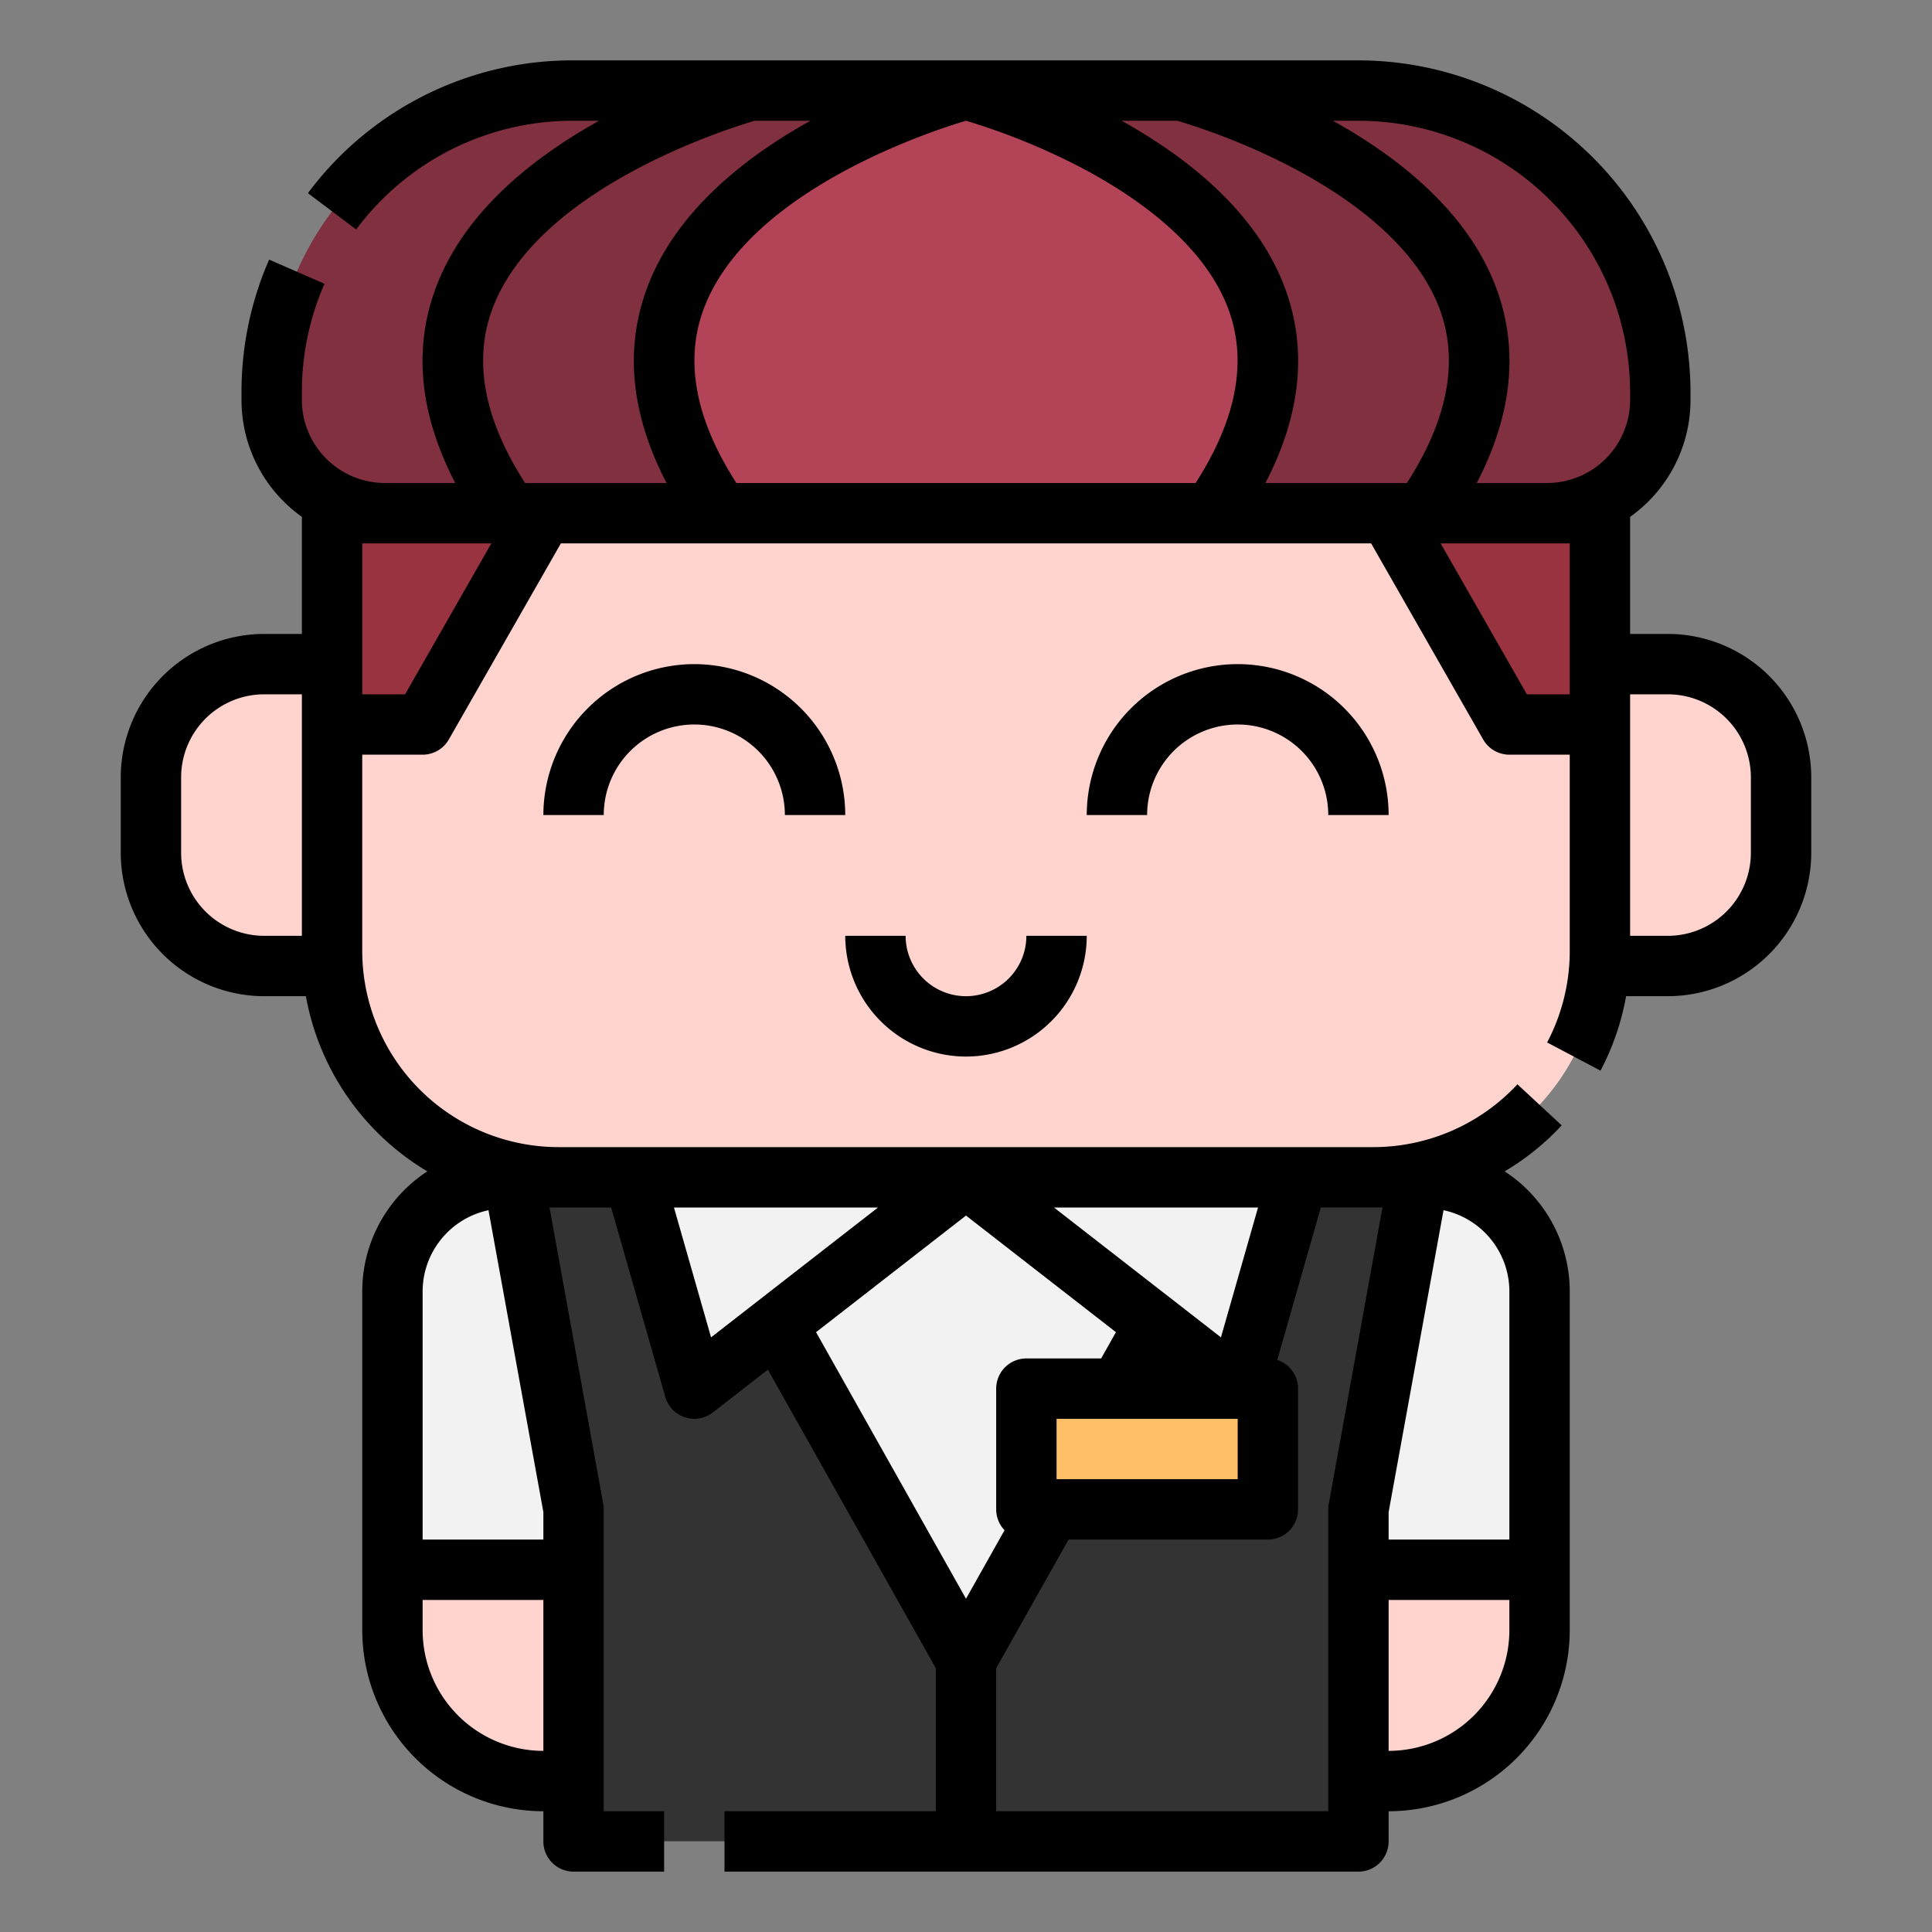 <svg id="Filled" height="512" viewBox="0 0 512 512" width="512" xmlns="http://www.w3.org/2000/svg"><rect x="0" y="0" width="512" height="512" fill="#808080" stroke="none"/><path d="m442 176h-18v-40h-336v40h-18a30 30 0 0 0 -30 30v20a30 30 0 0 0 30 30h18.131a60.004 60.004 0 0 0 59.868 56h216a60.003 60.003 0 0 0 59.868-56h18.132a30 30 0 0 0 30-30v-20a30 30 0 0 0 -30-30z" fill="#ffd4cf"/><path d="m152 24h208a80 80 0 0 1 80 80v2a30 30 0 0 1 -30 30h-308a30 30 0 0 1 -30-30v-2a80 80 0 0 1 80-80z" fill="#80303e"/><path d="m321.11 136c56-80-64-112-64-112h-2.22s-120 32-64 112z" fill="#b34356"/><path d="m378 312.243h-18v-.243h-208v.243h-18a30 30 0 0 0 -30 30v73.757h48v72h208v-72h48v-73.757a30 30 0 0 0 -30-30z" fill="#f2f2f2"/><path d="m360 488h-208v-72l-16-104h48l72 128 72-128h48l-16 104z" fill="#333"/><path d="m104 416h48a0 0 0 0 1 0 0v56a0 0 0 0 1 0 0h-8a40 40 0 0 1 -40-40v-16a0 0 0 0 1 0 0z" fill="#ffd4cf"/><path d="m400 416h8a0 0 0 0 1 0 0v56a0 0 0 0 1 0 0h-48a0 0 0 0 1 0 0v-16a40 40 0 0 1 40-40z" fill="#ffd4cf" transform="matrix(-1 0 0 -1 768 888)"/><path d="m168 312 16 56 72-56z" fill="#f2f2f2"/><path d="m344 312-16 56-72-56z" fill="#f2f2f2"/><path d="m272 368h64v32h-64z" fill="#fdbf67"/><path d="m88 192h24l32-56h-56z" fill="#99333f"/><path d="m424 192h-24l-32-56h56z" fill="#99333f"/><g><path d="m442 168h-10v-31.032a37.98 37.98 0 0 0 16-30.968v-2a88.1 88.1 0 0 0 -88-88h-208a87.326 87.326 0 0 0 -70.402 35.195l12.793 9.609a71.462 71.462 0 0 1 57.609-28.805h6.774c-17.502 9.725-35.993 24.294-43.413 44.639-5.873 16.102-4.088 33.329 5.287 51.361h-18.648a22.025 22.025 0 0 1 -22-22v-2a71.489 71.489 0 0 1 5.987-28.797l-14.661-6.406a87.385 87.385 0 0 0 -7.326 35.203v2a37.98 37.98 0 0 0 16 30.968v31.032h-10a38.043 38.043 0 0 0 -38 38v20a38.043 38.043 0 0 0 38 38h11.06a68.183 68.183 0 0 0 32.182 46.428 37.999 37.999 0 0 0 -17.242 31.816v89.757a48.054 48.054 0 0 0 48 48v8a8 8 0 0 0 8 8h24v-16h-16v-80a7.996 7.996 0 0 0 -.129-1.431l-14.241-78.569h16.335l14.342 50.198a8 8 0 0 0 12.604 4.117l14.582-11.342 44.506 79.122v37.904h-56v16h168a8 8 0 0 0 8-8v-8a48.054 48.054 0 0 0 48-48v-89.757a38 38 0 0 0 -17.243-31.817 67.852 67.852 0 0 0 15.109-12.194l-11.73-10.881a52.174 52.174 0 0 1 -38.136 16.648h-216a52.059 52.059 0 0 1 -52-52v-52h16a7.999 7.999 0 0 0 6.946-4.031l29.697-51.969h214.715l29.697 51.969a7.999 7.999 0 0 0 6.946 4.031h16v52a52.094 52.094 0 0 1 -5.993 24.261l14.146 7.478a67.883 67.883 0 0 0 6.779-19.739h11.069a38.043 38.043 0 0 0 38-38v-20a38.043 38.043 0 0 0 -38-38zm-162 224v-16h48v16zm11.821-32h-19.821a8 8 0 0 0 -8 8v32a7.973 7.973 0 0 0 2.214 5.524l-10.214 18.158-39.736-70.641 39.736-30.906 39.736 30.906zm76.179 104v-40h32v8a32.036 32.036 0 0 1 -32 32zm32-56h-32v-7.279l14.547-80.005a22.038 22.038 0 0 1 17.453 21.527zm-33.63-88-14.241 78.569a7.996 7.996 0 0 0 -.129 1.431v80h-88v-37.904l19.179-34.096h52.821a8 8 0 0 0 8-8v-32a8.003 8.003 0 0 0 -5.507-7.604l11.542-40.397zm-32.976 0-9.832 34.413-44.246-34.413zm-100.71 0-44.246 34.413-9.832-34.413zm-120.684 22.243a22.038 22.038 0 0 1 17.453-21.527l14.547 80.005v7.279h-32zm0 89.757v-8h32v40a32.036 32.036 0 0 1 -32-32zm320-328v2a22.025 22.025 0 0 1 -22 22h-18.648c9.376-18.032 11.16-35.26 5.287-51.361-7.42-20.344-25.911-34.914-43.413-44.639h6.774a72.081 72.081 0 0 1 72 72zm-96.648 24c9.376-18.032 11.16-35.26 5.287-51.361-7.42-20.344-25.911-34.914-43.413-44.639h14.772a175.732 175.732 0 0 1 30.391 12.351c14.36 7.526 32.823 20.193 39.23 37.799 4.979 13.684 2.028 29.094-8.768 45.85zm-148.971-45.85c11.658-32.036 62.032-47.922 69.621-50.149a175.739 175.739 0 0 1 30.387 12.35c14.36 7.526 32.823 20.193 39.23 37.799 4.979 13.684 2.028 29.094-8.768 45.85h-121.701c-10.797-16.756-13.748-32.166-8.769-45.85zm-56 0c11.659-32.041 62.049-47.927 69.624-50.15h14.768c-17.502 9.725-35.993 24.294-43.413 44.639-5.873 16.102-4.088 33.329 5.287 51.361h-37.498c-10.797-16.756-13.748-32.166-8.769-45.85zm-82.381 143.85v-20a22.025 22.025 0 0 1 22-22h10v64h-10a22.025 22.025 0 0 1 -22-22zm59.357-42h-11.357v-40h34.214zm297.285 0-22.857-40h34.214v40zm59.357 42a22.025 22.025 0 0 1 -22 22h-10v-64h10a22.025 22.025 0 0 1 22 22z"/><path d="m256 280a32.036 32.036 0 0 0 32-32h-16a16 16 0 0 1 -32 0h-16a32.036 32.036 0 0 0 32 32z"/><path d="m184 176a40.045 40.045 0 0 0 -40 40h16a24 24 0 0 1 48 0h16a40.045 40.045 0 0 0 -40-40z"/><path d="m288 216h16a24 24 0 0 1 48 0h16a40 40 0 0 0 -80 0z"/></g></svg>